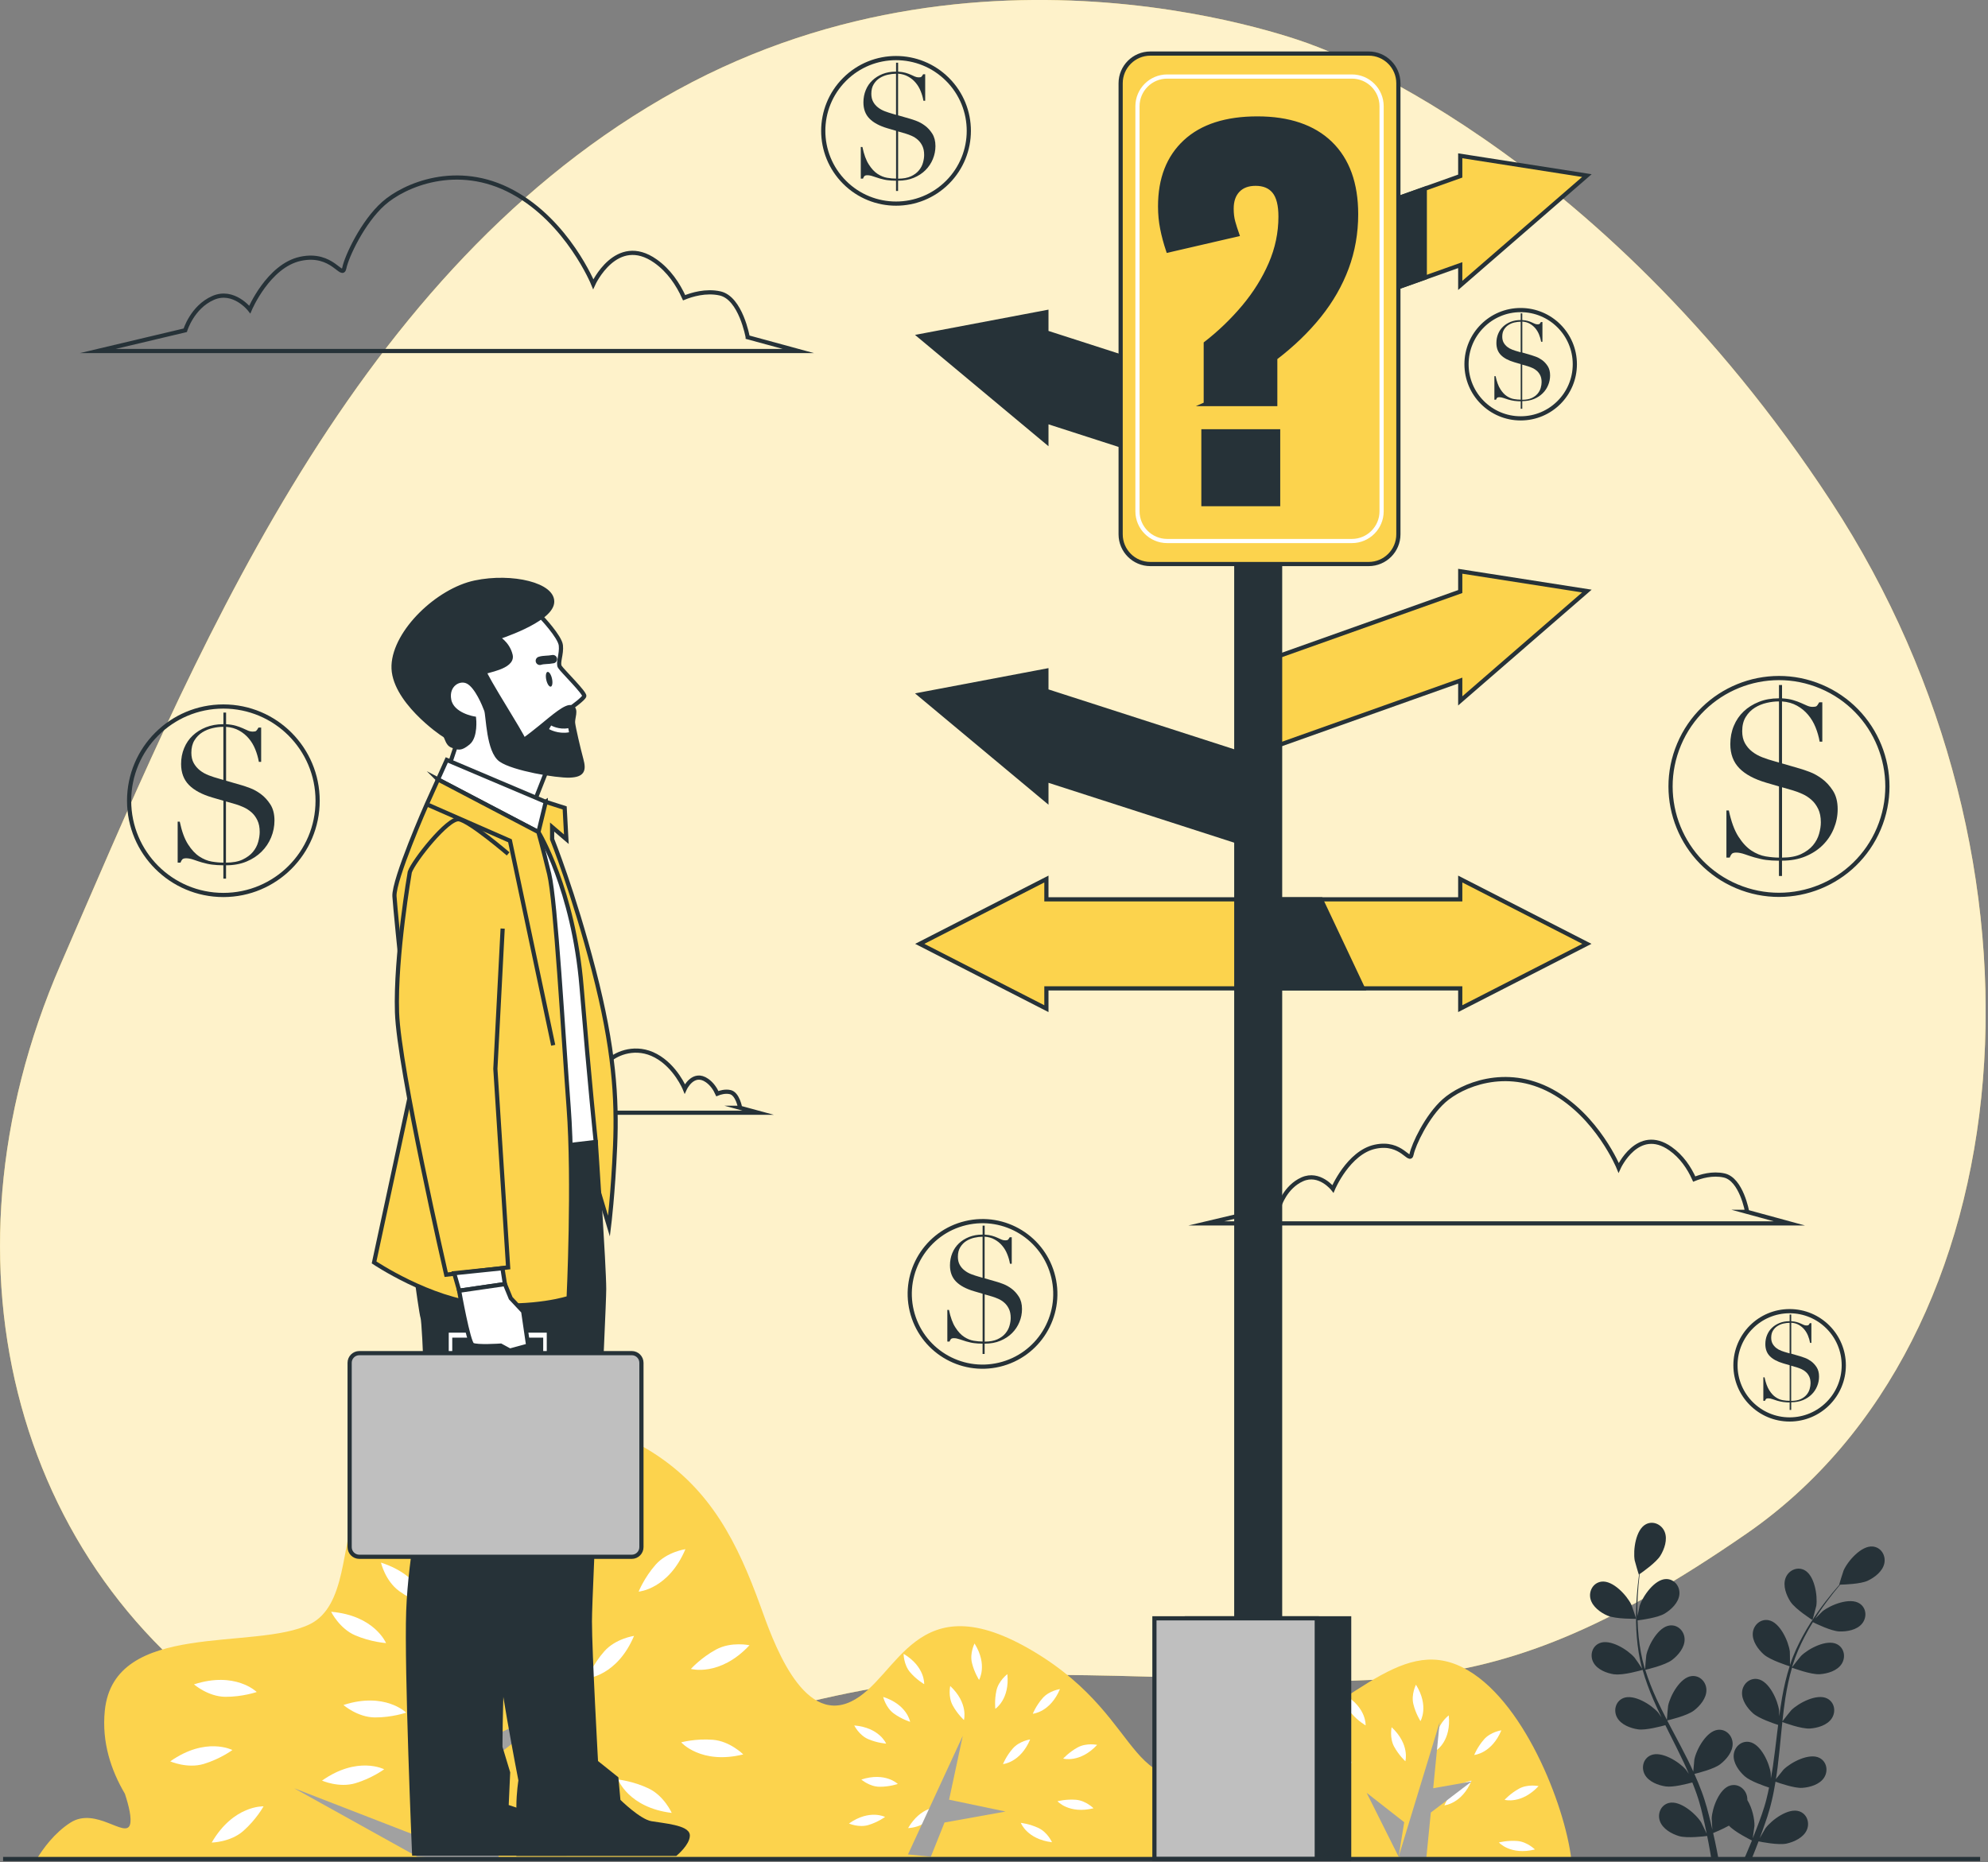 <svg width="475" height="445" viewBox="0 0 475 445" fill="none" xmlns="http://www.w3.org/2000/svg">
<rect x="0" y="0" width="475" height="445" fill="#808080" stroke="none"/>
<g clip-path="url(#clip0_417_859)">
<path d="M313.47 10.71C313.47 10.71 234.13 -20.46 158.25 23.53C82.37 67.53 45.92 158.04 14.48 230.48C-16.96 302.92 4.27 378.09 64.06 413.76C123.84 449.43 162.53 400.38 245.05 400.24C327.57 400.1 350.11 412.97 417.34 366.48C484.57 319.99 493.89 206.03 437.56 119.95C381.23 33.87 313.49 10.73 313.49 10.73L313.47 10.71Z" fill="#FCD34D"/>
<path opacity="0.7" d="M313.47 10.71C313.47 10.71 234.13 -20.46 158.25 23.53C82.37 67.53 45.92 158.04 14.48 230.48C-16.96 302.92 4.27 378.09 64.06 413.76C123.84 449.43 162.53 400.38 245.05 400.24C327.57 400.1 350.11 412.97 417.34 366.48C484.57 319.99 493.89 206.03 437.56 119.95C381.23 33.87 313.49 10.73 313.49 10.73L313.47 10.71Z" fill="white"/>
<path d="M384.09 386.101C386.07 386.961 390.91 386.861 390.92 386.861C390.97 386.861 389.88 383.691 389.79 383.501C388.73 381.281 385.37 377.611 382.63 377.981C380.66 378.251 379.57 380.221 380.01 382.071C380.46 383.961 382.41 385.371 384.09 386.111V386.101Z" fill="#263238"/>
<path d="M385.76 400.12C387.81 400.42 392.13 399.17 392.48 399.06C393.16 401.48 394.06 403.91 395.1 406.31C395.69 407.69 396.34 409.05 397 410.42C396.61 409.84 396.25 409.33 396.19 409.26C394.58 407.4 390.37 404.75 387.83 405.82C386 406.6 385.46 408.79 386.38 410.46C387.32 412.17 389.56 413.01 391.38 413.28C393.23 413.55 396.93 412.55 397.91 412.28C398.17 412.8 398.42 413.32 398.68 413.84C399.93 416.33 401.19 418.81 402.35 421.28C402.76 422.15 403.13 423.02 403.51 423.9C403.16 423.39 402.86 422.96 402.81 422.9C401.2 421.04 396.99 418.38 394.45 419.46C392.62 420.24 392.08 422.43 393 424.1C393.94 425.81 396.18 426.65 398 426.92C399.76 427.18 403.19 426.29 404.35 425.97C404.71 426.87 405.07 427.78 405.37 428.67C405.56 429.28 405.79 429.86 405.96 430.49C406.13 431.11 406.3 431.72 406.47 432.33C406.75 433.51 407.05 434.72 407.3 435.88C407.48 436.68 407.63 437.45 407.79 438.23C407.39 437.36 406.58 435.67 406.49 435.53C405.18 433.44 401.42 430.19 398.75 430.87C396.82 431.36 395.96 433.44 396.62 435.24C397.29 437.07 399.38 438.24 401.14 438.78C403.08 439.37 407.37 438.83 407.9 438.76C408.16 440.04 408.4 441.29 408.6 442.47C408.71 443.1 408.81 443.68 408.9 444.27H410.61C410.48 443.59 410.35 442.89 410.21 442.17C409.95 440.87 409.66 439.48 409.33 438.06C409.65 437.93 411.48 437.19 413.1 436.29C414.51 437.82 418.13 439.61 418.6 439.84C418.11 441.05 417.62 442.22 417.14 443.32C417 443.65 416.86 443.96 416.71 444.28H418.51C418.56 444.17 418.6 444.07 418.64 443.96C419.15 442.73 419.66 441.41 420.18 440.05C420.7 440.16 424.94 441.02 426.92 440.57C428.71 440.16 430.89 439.15 431.69 437.37C432.48 435.63 431.77 433.49 429.89 432.86C427.28 431.98 423.28 434.95 421.82 436.93C421.73 437.05 420.94 438.42 420.45 439.29C420.66 438.73 420.87 438.19 421.07 437.62C421.49 436.48 421.87 435.34 422.29 434.1C422.47 433.5 422.65 432.89 422.84 432.27C423.03 431.66 423.16 431 423.33 430.36C423.69 428.87 423.97 427.34 424.23 425.79C425.23 426.15 428.79 427.39 430.63 427.26C432.47 427.13 434.77 426.46 435.83 424.83C436.87 423.23 436.5 421.01 434.73 420.1C432.28 418.84 427.88 421.17 426.14 422.9C426.03 423.01 424.92 424.4 424.32 425.17C424.47 424.24 424.62 423.31 424.73 422.36C425.07 419.62 425.33 416.85 425.6 414.07C425.68 413.22 425.77 412.38 425.86 411.53C426.21 411.66 430.41 413.23 432.48 413.08C434.32 412.95 436.62 412.28 437.68 410.64C438.72 409.04 438.35 406.82 436.58 405.91C434.13 404.65 429.73 406.98 427.99 408.71C427.86 408.84 426.26 410.84 425.88 411.37C426.08 409.51 426.29 407.65 426.58 405.83C426.97 403.32 427.49 400.87 428.17 398.54C428.33 398.6 432.71 400.25 434.82 400.1C436.66 399.97 438.96 399.3 440.02 397.66C441.06 396.06 440.69 393.84 438.92 392.93C436.47 391.67 432.07 394 430.33 395.73C430.19 395.87 428.48 398.02 428.19 398.43C428.23 398.29 428.26 398.14 428.3 398.01C429.06 395.53 430.1 393.23 431.19 391.12C431.82 389.89 432.49 388.75 433.16 387.66C433.94 388.05 437.54 389.8 439.46 389.88C441.3 389.95 443.66 389.54 444.9 388.03C446.11 386.56 445.99 384.3 444.33 383.21C442.03 381.68 437.41 383.52 435.48 385.05C435.38 385.13 434.4 386.1 433.71 386.81C434.02 386.32 434.33 385.81 434.64 385.35C435.79 383.61 436.96 382.09 438 380.75C438.6 379.99 439.15 379.32 439.68 378.7C440.65 378.68 444.55 378.56 446.26 377.76C447.92 376.98 449.83 375.52 450.23 373.61C450.62 371.74 449.48 369.8 447.5 369.59C444.76 369.29 441.5 373.05 440.5 375.3C440.41 375.49 439.41 378.69 439.46 378.69C439.46 378.69 439.51 378.69 439.52 378.69C439 379.28 438.45 379.92 437.86 380.63C436.79 381.95 435.59 383.45 434.39 385.17C433.19 386.89 431.93 388.78 430.79 390.9C429.64 393.02 428.54 395.31 427.72 397.82C427.72 397.85 427.7 397.88 427.69 397.91C427.7 397.1 427.67 394.84 427.65 394.67C427.33 392.23 425.29 387.69 422.57 387.19C420.62 386.83 418.96 388.36 418.8 390.26C418.64 392.2 420.05 394.14 421.42 395.37C422.97 396.75 427.26 398.09 427.61 398.2C426.84 400.59 426.25 403.11 425.8 405.69C425.54 407.17 425.32 408.66 425.12 410.16C425.11 409.46 425.1 408.84 425.08 408.75C424.76 406.31 422.72 401.77 420 401.27C418.05 400.91 416.39 402.44 416.24 404.34C416.08 406.28 417.49 408.22 418.86 409.45C420.25 410.69 423.89 411.91 424.86 412.22C424.79 412.8 424.71 413.37 424.64 413.95C424.31 416.72 423.99 419.48 423.6 422.18C423.46 423.13 423.29 424.06 423.12 425C423.12 424.38 423.1 423.86 423.09 423.78C422.77 421.34 420.73 416.8 418.01 416.3C416.05 415.94 414.4 417.47 414.24 419.37C414.08 421.31 415.49 423.25 416.86 424.48C418.19 425.67 421.54 426.82 422.69 427.19C422.49 428.14 422.29 429.09 422.05 430.01C421.87 430.63 421.75 431.24 421.53 431.85C421.33 432.46 421.14 433.07 420.94 433.66C420.53 434.8 420.1 435.98 419.67 437.08C419.38 437.85 419.08 438.57 418.79 439.31C418.94 438.36 419.19 436.51 419.2 436.35C419.24 434.71 418.66 432.05 417.5 430.18C417.5 429.94 417.5 429.7 417.45 429.46C417.15 427.58 415.38 426.18 413.46 426.69C410.79 427.4 409.1 432.08 408.98 434.54C408.98 434.69 409.07 436.27 409.14 437.27C409.01 436.69 408.88 436.13 408.74 435.53C408.46 434.35 408.15 433.18 407.81 431.92C407.63 431.32 407.44 430.71 407.26 430.1C407.09 429.49 406.83 428.86 406.62 428.24C406.09 426.8 405.49 425.36 404.85 423.93C405.88 423.68 409.53 422.75 411 421.63C412.46 420.51 414.01 418.68 413.99 416.73C413.98 414.82 412.44 413.17 410.46 413.39C407.72 413.69 405.34 418.06 404.84 420.47C404.81 420.62 404.65 422.39 404.58 423.37C404.19 422.51 403.8 421.65 403.38 420.8C402.15 418.33 400.84 415.87 399.53 413.41C399.13 412.66 398.74 411.9 398.35 411.15C398.72 411.07 403.08 410.05 404.73 408.79C406.19 407.67 407.74 405.84 407.72 403.89C407.71 401.98 406.17 400.33 404.19 400.55C401.45 400.85 399.07 405.22 398.57 407.63C398.53 407.81 398.3 410.36 398.28 411.01C397.42 409.35 396.57 407.68 395.8 406.01C394.74 403.7 393.83 401.37 393.11 399.06C393.28 399.02 397.84 397.98 399.52 396.69C400.98 395.57 402.53 393.74 402.51 391.79C402.5 389.88 400.96 388.23 398.98 388.45C396.24 388.75 393.86 393.12 393.36 395.53C393.32 395.72 393.07 398.46 393.07 398.96C393.03 398.82 392.97 398.68 392.93 398.55C392.2 396.06 391.79 393.57 391.53 391.21C391.38 389.84 391.31 388.52 391.27 387.24C392.14 387.13 396.11 386.61 397.75 385.61C399.32 384.66 401.06 383.01 401.26 381.07C401.46 379.17 400.11 377.36 398.12 377.36C395.36 377.36 392.52 381.44 391.76 383.78C391.72 383.91 391.44 385.25 391.25 386.23C391.25 385.65 391.22 385.05 391.22 384.5C391.22 382.41 391.36 380.5 391.49 378.81C391.57 377.85 391.67 376.98 391.76 376.17C392.56 375.62 395.75 373.37 396.73 371.76C397.69 370.19 398.47 367.92 397.76 366.11C397.06 364.34 395.03 363.35 393.27 364.26C390.82 365.53 390.17 370.46 390.58 372.89C390.62 373.1 391.54 376.32 391.58 376.29C391.58 376.29 391.62 376.26 391.63 376.26C391.52 377.04 391.42 377.87 391.32 378.79C391.15 380.48 390.98 382.39 390.93 384.49C390.88 386.58 390.88 388.86 391.09 391.25C391.3 393.65 391.65 396.17 392.34 398.71C392.34 398.74 392.36 398.77 392.37 398.8C391.94 398.12 390.66 396.25 390.54 396.12C388.93 394.26 384.72 391.6 382.18 392.68C380.35 393.46 379.81 395.65 380.73 397.32C381.67 399.03 383.91 399.87 385.73 400.14L385.76 400.12Z" fill="#263238"/>
<path d="M433.07 387.16C433.07 387.16 433.95 383.94 433.98 383.73C434.32 381.29 433.54 376.38 431.06 375.18C429.27 374.32 427.27 375.36 426.62 377.15C425.95 378.98 426.8 381.22 427.8 382.77C428.97 384.58 433.07 387.16 433.08 387.17L433.07 387.16Z" fill="#263238"/>
<path d="M375.43 444.271C373.89 431.321 363.86 405.671 349.45 398.471C334.18 390.841 322.73 408.281 295.47 420.821C268.21 433.361 275.3 411.551 246.95 394.651C218.6 377.751 214.78 401.191 203.33 406.641C191.49 412.281 184.5 391.551 181.71 383.861C176.25 368.821 169.9 355.921 155.76 347.001C133.92 333.211 96.58 334.301 85.04 361.011C81.57 369.031 82.82 383.761 74.11 388.111C61.02 394.651 27.22 387.021 25.04 408.831C24.28 416.381 26.55 423.101 29.84 428.671C30.79 431.561 31.53 434.611 31.04 436.101C29.95 439.371 22.86 431.741 16.86 435.551C12.97 438.031 10.23 441.871 8.78 444.271H375.42H375.43Z" fill="#FCD34D"/>
<path d="M118.62 368.932C118.62 368.932 117.68 373.292 119.64 376.912C121.6 380.532 124.27 382.932 124.27 382.932C124.27 382.932 126.21 376.052 118.62 368.932Z" fill="white"/>
<path d="M82.06 407.461C82.06 407.461 85.42 410.391 89.54 410.431C93.65 410.461 97.05 409.281 97.05 409.281C97.05 409.281 91.96 404.251 82.06 407.461Z" fill="white"/>
<path d="M46.35 402.532C46.35 402.532 49.71 405.462 53.83 405.502C57.94 405.532 61.34 404.352 61.34 404.352C61.34 404.352 56.25 399.322 46.35 402.532Z" fill="white"/>
<path d="M76.94 425.532C76.94 425.532 81.02 427.332 84.96 426.142C88.9 424.952 91.79 422.822 91.79 422.822C91.79 422.822 85.44 419.532 76.94 425.532Z" fill="white"/>
<path d="M40.68 420.93C40.68 420.93 44.76 422.73 48.7 421.54C52.64 420.35 55.53 418.22 55.53 418.22C55.53 418.22 49.18 414.93 40.68 420.93Z" fill="white"/>
<path d="M101.31 427.412C101.31 427.412 105.77 427.352 108.86 424.632C111.95 421.912 113.69 418.762 113.69 418.762C113.69 418.762 106.55 418.412 101.31 427.402V427.412Z" fill="white"/>
<path d="M50.59 440.332C50.59 440.332 55.05 440.272 58.14 437.552C61.23 434.832 62.97 431.682 62.97 431.682C62.97 431.682 55.83 431.332 50.59 440.322V440.332Z" fill="white"/>
<path d="M91.03 373.442C91.03 373.442 92.04 377.792 95.36 380.222C98.68 382.652 102.12 383.682 102.12 383.682C102.12 383.682 100.94 376.632 91.03 373.432V373.442Z" fill="white"/>
<path d="M163.77 370.221C163.77 370.221 159.35 370.851 156.64 373.941C153.92 377.031 152.59 380.371 152.59 380.371C152.59 380.371 159.72 379.811 163.77 370.221Z" fill="white"/>
<path d="M179.08 393.18C179.08 393.18 174.72 392.24 171.1 394.2C167.48 396.16 165.08 398.84 165.08 398.84C165.08 398.84 171.97 400.78 179.08 393.18Z" fill="white"/>
<path d="M177.58 419.261C177.58 419.261 174.43 416.101 170.33 415.771C166.23 415.441 162.76 416.381 162.76 416.381C162.76 416.381 167.48 421.761 177.58 419.271V419.261Z" fill="white"/>
<path d="M160.5 433.251C160.5 433.251 158.69 429.171 154.97 427.401C151.25 425.631 147.68 425.271 147.68 425.271C147.68 425.271 150.17 431.981 160.5 433.251Z" fill="white"/>
<path d="M151.5 390.942C151.5 390.942 147.08 391.572 144.37 394.652C141.65 397.742 140.32 401.082 140.32 401.082C140.32 401.082 147.45 400.522 151.5 390.932V390.942Z" fill="white"/>
<path d="M79.12 385.182C79.12 385.182 81.09 389.192 84.87 390.812C88.65 392.432 92.24 392.662 92.24 392.662C92.24 392.662 89.49 386.052 79.12 385.182Z" fill="white"/>
<path d="M142.12 364.08C142.12 364.08 138.54 366.75 137.64 370.76C136.74 374.77 137.17 378.34 137.17 378.34C137.17 378.34 143.16 374.43 142.12 364.07V364.08Z" fill="white"/>
<path d="M128.63 351.451C128.63 351.451 126.6 355.421 127.56 359.421C128.52 363.421 130.49 366.431 130.49 366.431C130.49 366.431 134.14 360.281 128.63 351.451Z" fill="white"/>
<path d="M99.43 355.701C99.43 355.701 99.43 360.161 102.11 363.291C104.79 366.411 107.91 368.201 107.91 368.201C107.91 368.201 108.36 361.061 99.43 355.711V355.701Z" fill="white"/>
<path d="M227.04 402.92C227.04 402.92 226.49 405.45 227.63 407.55C228.77 409.65 230.32 411.05 230.32 411.05C230.32 411.05 231.45 407.05 227.04 402.92Z" fill="white"/>
<path d="M205.81 425.28C205.81 425.28 207.76 426.98 210.15 427C212.54 427.02 214.51 426.33 214.51 426.33C214.51 426.33 211.56 423.41 205.81 425.27V425.28Z" fill="white"/>
<path d="M202.84 435.781C202.84 435.781 205.21 436.831 207.5 436.141C209.79 435.451 211.47 434.211 211.47 434.211C211.47 434.211 207.78 432.301 202.85 435.781H202.84Z" fill="white"/>
<path d="M216.99 436.871C216.99 436.871 219.58 436.841 221.37 435.261C223.16 433.681 224.17 431.851 224.17 431.851C224.17 431.851 220.02 431.651 216.98 436.871H216.99Z" fill="white"/>
<path d="M211.02 405.529C211.02 405.529 211.61 408.049 213.53 409.469C215.46 410.879 217.46 411.479 217.46 411.479C217.46 411.479 216.77 407.379 211.02 405.529Z" fill="white"/>
<path d="M253.26 403.66C253.26 403.66 250.69 404.02 249.12 405.82C247.54 407.61 246.77 409.55 246.77 409.55C246.77 409.55 250.91 409.23 253.26 403.66Z" fill="white"/>
<path d="M262.15 416.99C262.15 416.99 259.62 416.45 257.52 417.58C255.42 418.72 254.03 420.27 254.03 420.27C254.03 420.27 258.03 421.4 262.16 416.98L262.15 416.99Z" fill="white"/>
<path d="M261.28 432.139C261.28 432.139 259.45 430.299 257.07 430.109C254.69 429.919 252.67 430.459 252.67 430.459C252.67 430.459 255.41 433.579 261.28 432.139Z" fill="white"/>
<path d="M251.36 440.259C251.36 440.259 250.31 437.889 248.15 436.869C245.99 435.839 243.91 435.629 243.91 435.629C243.91 435.629 245.36 439.519 251.35 440.259H251.36Z" fill="white"/>
<path d="M246.14 415.689C246.14 415.689 243.57 416.049 242 417.849C240.42 419.639 239.65 421.579 239.65 421.579C239.65 421.579 243.79 421.259 246.14 415.689Z" fill="white"/>
<path d="M204.11 412.35C204.11 412.35 205.25 414.68 207.45 415.62C209.65 416.56 211.73 416.69 211.73 416.69C211.73 416.69 210.14 412.85 204.11 412.35Z" fill="white"/>
<path d="M240.69 400.09C240.69 400.09 238.61 401.64 238.09 403.97C237.57 406.3 237.82 408.37 237.82 408.37C237.82 408.37 241.3 406.1 240.69 400.09Z" fill="white"/>
<path d="M232.85 392.76C232.85 392.76 231.67 395.07 232.23 397.39C232.79 399.71 233.93 401.46 233.93 401.46C233.93 401.46 236.05 397.89 232.85 392.76Z" fill="white"/>
<path d="M215.9 395.23C215.9 395.23 215.9 397.82 217.45 399.63C219 401.44 220.82 402.48 220.82 402.48C220.82 402.48 221.08 398.33 215.9 395.23Z" fill="white"/>
<path d="M332.51 412.771C332.51 412.771 331.96 415.301 333.1 417.401C334.24 419.501 335.79 420.901 335.79 420.901C335.79 420.901 336.92 416.901 332.51 412.771Z" fill="white"/>
<path d="M311.28 435.132C311.28 435.132 313.23 436.832 315.62 436.852C318.01 436.872 319.98 436.182 319.98 436.182C319.98 436.182 317.03 433.262 311.28 435.122V435.132Z" fill="white"/>
<path d="M316.49 415.381C316.49 415.381 317.08 417.901 319 419.321C320.93 420.731 322.93 421.331 322.93 421.331C322.93 421.331 322.24 417.231 316.49 415.381Z" fill="white"/>
<path d="M358.73 413.512C358.73 413.512 356.16 413.872 354.59 415.672C353.01 417.462 352.24 419.402 352.24 419.402C352.24 419.402 356.38 419.082 358.73 413.512Z" fill="white"/>
<path d="M367.62 426.842C367.62 426.842 365.09 426.302 362.99 427.432C360.89 428.572 359.5 430.122 359.5 430.122C359.5 430.122 363.5 431.252 367.63 426.832L367.62 426.842Z" fill="white"/>
<path d="M366.75 441.99C366.75 441.99 364.92 440.15 362.54 439.96C360.16 439.77 358.14 440.31 358.14 440.31C358.14 440.31 360.88 443.43 366.75 441.99Z" fill="white"/>
<path d="M351.61 425.541C351.61 425.541 349.04 425.901 347.47 427.701C345.89 429.491 345.12 431.431 345.12 431.431C345.12 431.431 349.26 431.111 351.61 425.541Z" fill="white"/>
<path d="M309.58 422.201C309.58 422.201 310.72 424.531 312.92 425.471C315.11 426.411 317.2 426.541 317.2 426.541C317.2 426.541 315.61 422.701 309.58 422.201Z" fill="white"/>
<path d="M346.16 409.941C346.16 409.941 344.08 411.491 343.56 413.821C343.04 416.151 343.29 418.221 343.29 418.221C343.29 418.221 346.77 415.951 346.16 409.941Z" fill="white"/>
<path d="M338.32 402.611C338.32 402.611 337.14 404.921 337.7 407.241C338.26 409.561 339.4 411.311 339.4 411.311C339.4 411.311 341.52 407.741 338.32 402.611Z" fill="white"/>
<path d="M321.37 405.082C321.37 405.082 321.37 407.672 322.92 409.482C324.47 411.292 326.29 412.332 326.29 412.332C326.29 412.332 326.55 408.182 321.37 405.082Z" fill="white"/>
<path d="M109.54 444.271H119.25L115 422.461L135.17 406.641L112.27 417.551L105.73 386.471L111.18 443.171L97 437.721L70.29 427.361L99.73 443.721L109.54 444.271Z" fill="#A1A1A1"/>
<path d="M230.04 414.82L216.95 443.17L222.41 443.72L225.68 435.54L240.26 432.92L226.77 430.09L230.04 414.82Z" fill="#A1A1A1"/>
<path d="M326.54 428.451L334.18 443.721L335.51 435.471L326.54 428.451Z" fill="#A1A1A1"/>
<path d="M340.77 444.271L341.87 433.161L351.62 425.731L342.44 427.351L343.99 411.551L334.18 443.721L337.45 444.271H340.77Z" fill="#A1A1A1"/>
<path d="M178.65 80.58C178.65 80.58 177 71.22 172.04 70.12C168.65 69.37 165.26 70.42 163.46 71.15C161.99 67.89 159.82 64.66 156.62 62.4C147.26 55.79 141.75 67.91 141.75 67.91C141.75 67.91 135.69 53.04 122.47 45.88C109.25 38.72 96.58 44.23 91.63 48.63C86.67 53.04 82.82 61.3 82.27 64.05C81.72 66.8 79.52 60.19 71.8 61.85C64.09 63.5 59.68 73.97 59.68 73.97C59.68 73.97 55.82 69.01 50.87 71.22C45.91 73.42 44.26 78.93 44.26 78.93L23.33 83.89H190.77L178.65 80.59V80.58Z" stroke="#263238" stroke-miterlimit="10"/>
<path d="M417.45 289.61C417.45 289.61 416.08 281.82 411.95 280.91C409.13 280.28 406.31 281.16 404.81 281.77C403.59 279.05 401.78 276.37 399.12 274.5C391.33 269 386.75 279.08 386.75 279.08C386.75 279.08 381.71 266.71 370.72 260.75C359.72 254.79 349.19 259.38 345.06 263.04C340.93 266.7 337.73 273.58 337.27 275.87C336.81 278.16 334.98 272.66 328.57 274.04C322.16 275.41 318.49 284.12 318.49 284.12C318.49 284.12 315.28 280 311.16 281.83C307.04 283.66 305.66 288.24 305.66 288.24L288.25 292.36H427.52L417.44 289.61H417.45Z" stroke="#263238" stroke-miterlimit="10"/>
<path d="M176.84 264.741C176.84 264.741 176.25 261.391 174.47 260.991C173.26 260.721 172.04 261.101 171.4 261.361C170.87 260.191 170.1 259.041 168.95 258.231C165.6 255.861 163.62 260.201 163.62 260.201C163.62 260.201 161.45 254.871 156.71 252.311C151.97 249.741 147.44 251.721 145.66 253.301C143.88 254.881 142.5 257.841 142.31 258.821C142.11 259.811 141.32 257.441 138.56 258.031C135.8 258.621 134.22 262.371 134.22 262.371C134.22 262.371 132.84 260.591 131.06 261.381C129.28 262.171 128.69 264.141 128.69 264.141L121.19 265.921H181.17L176.83 264.741H176.84Z" stroke="#263238" stroke-miterlimit="10"/>
<path d="M425.06 205.689C424.43 205.689 423.87 205.669 423.38 205.639C422.89 205.599 422.43 205.559 421.99 205.509C421.55 205.459 421.11 205.379 420.66 205.269C420.21 205.169 419.72 205.039 419.19 204.899C418.49 204.689 417.74 204.449 416.94 204.169C416.14 203.889 415.44 203.749 414.85 203.749C414.33 203.749 413.97 203.849 413.78 204.059C413.59 204.269 413.42 204.569 413.28 204.949H412.5V193.689H413.08C413.64 196.339 414.4 198.419 415.36 199.919C416.32 201.419 417.36 202.539 418.47 203.269C419.59 203.999 420.72 204.469 421.87 204.659C423.02 204.849 424.09 204.949 425.06 204.949V187.939L422.02 187.049C419.16 186.209 417.01 185.059 415.58 183.589C414.15 182.119 413.43 180.209 413.43 177.829C413.43 176.259 413.71 174.799 414.27 173.459C414.83 172.119 415.61 170.969 416.63 170.009C417.64 169.049 418.86 168.289 420.27 167.729C421.68 167.169 423.23 166.889 424.9 166.889H425.06V163.699H425.79V166.889C426.84 166.959 427.72 167.099 428.43 167.309C429.14 167.519 429.77 167.749 430.31 167.989C430.85 168.229 431.34 168.449 431.78 168.639C432.22 168.829 432.66 168.929 433.11 168.929C433.56 168.929 433.87 168.869 434.03 168.749C434.19 168.629 434.4 168.319 434.68 167.829H435.41V177.249H434.78C434.57 176.059 434.24 174.909 433.79 173.799C433.34 172.679 432.74 171.689 432.01 170.819C431.28 169.949 430.4 169.219 429.37 168.649C428.34 168.069 427.15 167.729 425.78 167.629V182.439L430.12 183.699C430.61 183.839 431.35 184.089 432.35 184.459C433.34 184.829 434.34 185.379 435.33 186.109C436.32 186.839 437.2 187.789 437.95 188.959C438.7 190.129 439.08 191.599 439.08 193.379C439.08 194.989 438.77 196.529 438.16 198.009C437.55 199.489 436.68 200.799 435.54 201.939C434.41 203.069 433.02 203.979 431.38 204.659C429.74 205.339 427.87 205.679 425.78 205.679V209.339H425.05V205.679L425.06 205.689ZM425.06 167.629H424.9C424.06 167.629 423.14 167.739 422.13 167.969C421.12 168.199 420.17 168.579 419.3 169.119C418.43 169.659 417.7 170.389 417.13 171.319C416.55 172.239 416.27 173.389 416.27 174.749C416.27 175.869 416.49 176.819 416.92 177.599C417.36 178.389 417.93 179.059 418.65 179.619C419.36 180.179 420.18 180.629 421.08 180.979C421.99 181.329 422.89 181.629 423.8 181.869L425.06 182.239V167.629ZM425.79 204.949C427.64 204.949 429.16 204.669 430.34 204.109C431.53 203.549 432.47 202.849 433.17 202.019C433.87 201.179 434.36 200.269 434.64 199.269C434.92 198.279 435.06 197.359 435.06 196.519C435.06 195.259 434.85 194.199 434.43 193.329C434.01 192.459 433.48 191.729 432.83 191.159C432.18 190.579 431.48 190.119 430.71 189.769C429.94 189.419 429.21 189.139 428.51 188.929L425.79 188.139V204.939V204.949Z" fill="#263238"/>
<path d="M448.92 198.014C454.481 184.835 448.306 169.643 435.127 164.082C421.949 158.52 406.757 164.695 401.195 177.874C395.634 191.053 401.809 206.245 414.987 211.806C428.166 217.368 443.358 211.193 448.92 198.014Z" stroke="#263238" stroke-miterlimit="10"/>
<path d="M214.1 43.188C213.68 43.188 213.3 43.178 212.98 43.148C212.65 43.129 212.34 43.099 212.05 43.059C211.76 43.029 211.46 42.968 211.15 42.898C210.85 42.828 210.52 42.748 210.17 42.648C209.7 42.508 209.2 42.349 208.66 42.158C208.12 41.968 207.65 41.879 207.25 41.879C206.9 41.879 206.66 41.949 206.53 42.089C206.4 42.228 206.29 42.428 206.2 42.688H205.67V35.129H206.06C206.43 36.908 206.94 38.309 207.59 39.309C208.23 40.319 208.93 41.069 209.68 41.559C210.43 42.048 211.19 42.358 211.96 42.489C212.73 42.618 213.45 42.678 214.1 42.678V31.259L212.06 30.659C210.14 30.099 208.7 29.319 207.74 28.338C206.78 27.358 206.3 26.069 206.3 24.468C206.3 23.419 206.49 22.439 206.86 21.529C207.23 20.628 207.76 19.849 208.44 19.209C209.12 18.569 209.93 18.058 210.88 17.678C211.83 17.308 212.87 17.119 213.99 17.119H214.1V14.979H214.59V17.119C215.29 17.169 215.88 17.259 216.36 17.398C216.84 17.538 217.26 17.689 217.63 17.858C217.99 18.018 218.32 18.169 218.61 18.299C218.9 18.428 219.2 18.488 219.51 18.488C219.82 18.488 220.02 18.448 220.13 18.369C220.24 18.288 220.38 18.078 220.57 17.748H221.06V24.078H220.64C220.5 23.279 220.28 22.509 219.97 21.759C219.67 21.009 219.27 20.338 218.77 19.759C218.28 19.169 217.69 18.689 216.99 18.299C216.3 17.909 215.5 17.678 214.58 17.608V27.558L217.5 28.398C217.83 28.488 218.33 28.659 218.99 28.909C219.66 29.159 220.33 29.529 220.99 30.018C221.66 30.509 222.24 31.148 222.75 31.939C223.25 32.728 223.51 33.718 223.51 34.908C223.51 35.989 223.3 37.019 222.89 38.019C222.48 39.019 221.89 39.898 221.13 40.658C220.37 41.419 219.44 42.029 218.34 42.489C217.24 42.949 215.99 43.178 214.58 43.178V45.639H214.09V43.178L214.1 43.188ZM214.1 17.628H213.99C213.43 17.628 212.81 17.709 212.13 17.858C211.45 18.009 210.82 18.268 210.23 18.628C209.64 18.988 209.16 19.488 208.77 20.108C208.38 20.729 208.19 21.498 208.19 22.409C208.19 23.159 208.34 23.799 208.63 24.328C208.92 24.858 209.31 25.308 209.79 25.678C210.27 26.058 210.81 26.358 211.42 26.588C212.03 26.819 212.64 27.018 213.25 27.189L214.09 27.439V17.628H214.1ZM214.59 42.699C215.83 42.699 216.85 42.508 217.65 42.139C218.45 41.769 219.08 41.298 219.55 40.728C220.02 40.169 220.35 39.548 220.53 38.879C220.72 38.209 220.81 37.599 220.81 37.029C220.81 36.188 220.67 35.468 220.39 34.889C220.11 34.298 219.75 33.819 219.32 33.428C218.89 33.038 218.41 32.728 217.9 32.498C217.38 32.269 216.89 32.078 216.42 31.939L214.59 31.409V42.688V42.699Z" fill="#263238"/>
<path d="M226.389 43.566C233.181 36.775 233.181 25.764 226.389 18.973C219.598 12.182 208.587 12.182 201.796 18.973C195.005 25.764 195.005 36.775 201.796 43.566C208.587 50.357 219.598 50.357 226.389 43.566Z" stroke="#263238" stroke-miterlimit="10"/>
<path d="M234.78 321.108C234.36 321.108 233.98 321.098 233.66 321.068C233.33 321.048 233.02 321.018 232.73 320.978C232.44 320.948 232.14 320.888 231.83 320.818C231.53 320.748 231.2 320.668 230.85 320.568C230.38 320.428 229.88 320.268 229.34 320.078C228.8 319.888 228.33 319.798 227.93 319.798C227.58 319.798 227.34 319.868 227.21 320.008C227.08 320.148 226.97 320.348 226.88 320.608H226.35V313.048H226.74C227.11 314.828 227.62 316.228 228.27 317.228C228.91 318.238 229.61 318.988 230.36 319.478C231.11 319.968 231.87 320.278 232.64 320.408C233.41 320.538 234.13 320.598 234.78 320.598V309.178L232.74 308.578C230.82 308.018 229.38 307.238 228.42 306.258C227.46 305.278 226.98 303.988 226.98 302.388C226.98 301.338 227.17 300.358 227.54 299.458C227.91 298.558 228.44 297.778 229.12 297.138C229.8 296.498 230.61 295.988 231.56 295.608C232.51 295.238 233.55 295.048 234.67 295.048H234.78V292.908H235.27V295.048C235.97 295.098 236.56 295.188 237.04 295.328C237.52 295.468 237.94 295.618 238.31 295.788C238.67 295.948 239 296.098 239.29 296.228C239.58 296.358 239.88 296.418 240.19 296.418C240.5 296.418 240.7 296.378 240.81 296.298C240.92 296.218 241.06 296.008 241.25 295.678H241.74V302.008H241.32C241.18 301.208 240.96 300.438 240.65 299.688C240.35 298.938 239.95 298.268 239.45 297.688C238.96 297.098 238.37 296.618 237.67 296.228C236.98 295.838 236.18 295.608 235.26 295.538V305.488L238.18 306.328C238.51 306.418 239.01 306.588 239.67 306.838C240.34 307.088 241.01 307.458 241.67 307.948C242.34 308.438 242.92 309.078 243.43 309.868C243.93 310.658 244.19 311.638 244.19 312.838C244.19 313.918 243.98 314.958 243.57 315.948C243.16 316.948 242.57 317.828 241.81 318.588C241.05 319.348 240.12 319.958 239.02 320.418C237.92 320.878 236.67 321.108 235.26 321.108V323.568H234.77V321.108H234.78ZM234.78 295.558H234.67C234.11 295.558 233.49 295.638 232.81 295.788C232.13 295.938 231.5 296.198 230.91 296.558C230.32 296.918 229.84 297.418 229.45 298.038C229.06 298.658 228.87 299.428 228.87 300.338C228.87 301.088 229.02 301.728 229.31 302.258C229.6 302.788 229.99 303.238 230.47 303.608C230.95 303.988 231.49 304.288 232.1 304.518C232.71 304.748 233.32 304.948 233.93 305.118L234.77 305.368V295.558H234.78ZM235.27 320.618C236.51 320.618 237.53 320.428 238.33 320.058C239.13 319.688 239.76 319.218 240.23 318.648C240.7 318.088 241.03 317.468 241.21 316.798C241.4 316.128 241.49 315.518 241.49 314.948C241.49 314.108 241.35 313.388 241.07 312.808C240.79 312.218 240.43 311.738 240 311.348C239.57 310.958 239.09 310.648 238.58 310.418C238.06 310.188 237.57 309.998 237.1 309.858L235.27 309.328V320.608V320.618Z" fill="#263238"/>
<path d="M238.783 326.134C248.126 323.912 253.899 314.535 251.677 305.192C249.454 295.848 240.078 290.076 230.735 292.298C221.391 294.521 215.618 303.897 217.841 313.24C220.063 322.584 229.439 328.357 238.783 326.134Z" stroke="#263238" stroke-miterlimit="10"/>
<path d="M53.37 206.789C52.82 206.789 52.34 206.769 51.91 206.739C51.48 206.709 51.08 206.669 50.7 206.629C50.32 206.579 49.93 206.519 49.54 206.429C49.15 206.339 48.72 206.229 48.27 206.109C47.66 205.929 47.01 205.719 46.31 205.469C45.61 205.229 45.01 205.109 44.49 205.109C44.04 205.109 43.72 205.199 43.56 205.379C43.39 205.559 43.25 205.819 43.13 206.149H42.45V196.359H42.95C43.43 198.669 44.09 200.469 44.93 201.779C45.76 203.079 46.67 204.059 47.64 204.689C48.61 205.329 49.6 205.729 50.6 205.899C51.6 206.069 52.53 206.149 53.38 206.149V191.359L50.74 190.589C48.25 189.859 46.39 188.859 45.14 187.589C43.9 186.319 43.27 184.649 43.27 182.579C43.27 181.209 43.51 179.949 44 178.779C44.48 177.609 45.17 176.609 46.05 175.779C46.93 174.949 47.98 174.289 49.21 173.799C50.44 173.319 51.78 173.069 53.24 173.069H53.38V170.289H54.02V173.069C54.93 173.129 55.7 173.249 56.32 173.429C56.94 173.609 57.49 173.809 57.96 174.019C58.43 174.229 58.85 174.419 59.23 174.589C59.61 174.759 60 174.839 60.39 174.839C60.78 174.839 61.05 174.789 61.19 174.679C61.33 174.569 61.52 174.309 61.76 173.879H62.4V182.069H61.85C61.67 181.039 61.38 180.039 60.99 179.069C60.6 178.099 60.08 177.229 59.44 176.479C58.8 175.719 58.04 175.089 57.14 174.589C56.25 174.089 55.21 173.789 54.02 173.699V186.579L57.8 187.669C58.22 187.789 58.87 188.009 59.73 188.329C60.59 188.649 61.46 189.129 62.32 189.759C63.18 190.399 63.94 191.219 64.6 192.239C65.25 193.259 65.58 194.539 65.58 196.089C65.58 197.489 65.31 198.829 64.78 200.119C64.25 201.409 63.49 202.549 62.5 203.529C61.51 204.519 60.31 205.309 58.88 205.899C57.45 206.489 55.83 206.789 54.01 206.789V209.979H53.37V206.789ZM53.37 173.699H53.23C52.5 173.699 51.7 173.799 50.82 173.999C49.94 174.199 49.12 174.529 48.36 174.999C47.6 175.469 46.97 176.109 46.47 176.909C45.97 177.709 45.72 178.709 45.72 179.889C45.72 180.859 45.91 181.689 46.29 182.369C46.67 183.049 47.17 183.639 47.79 184.119C48.41 184.609 49.12 184.999 49.91 185.299C50.7 185.599 51.49 185.859 52.28 186.069L53.37 186.389V173.689V173.699ZM54 206.149C55.61 206.149 56.93 205.909 57.96 205.419C58.99 204.929 59.81 204.329 60.42 203.599C61.03 202.869 61.45 202.079 61.69 201.209C61.93 200.349 62.05 199.549 62.05 198.819C62.05 197.729 61.87 196.799 61.5 196.039C61.14 195.279 60.67 194.649 60.11 194.149C59.55 193.649 58.93 193.249 58.27 192.939C57.6 192.639 56.97 192.389 56.36 192.209L53.99 191.529V206.139L54 206.149Z" fill="#263238"/>
<path d="M53.37 213.88C65.808 213.88 75.89 203.797 75.89 191.36C75.89 178.922 65.808 168.84 53.37 168.84C40.933 168.84 30.85 178.922 30.85 191.36C30.85 203.797 40.933 213.88 53.37 213.88Z" stroke="#263238" stroke-miterlimit="10"/>
<path d="M363.34 95.899C363.03 95.899 362.75 95.899 362.5 95.869C362.26 95.849 362.02 95.829 361.81 95.799C361.59 95.769 361.37 95.729 361.14 95.679C360.91 95.629 360.67 95.569 360.41 95.499C360.06 95.399 359.69 95.269 359.29 95.129C358.89 94.989 358.54 94.919 358.24 94.919C357.98 94.919 357.8 94.969 357.7 95.079C357.6 95.179 357.52 95.329 357.45 95.519H357.06V89.899H357.35C357.63 91.229 358.01 92.259 358.49 93.009C358.97 93.759 359.49 94.319 360.05 94.679C360.61 95.039 361.17 95.279 361.75 95.369C362.33 95.469 362.86 95.509 363.35 95.509V87.009L361.83 86.569C360.4 86.149 359.33 85.579 358.61 84.839C357.89 84.109 357.54 83.149 357.54 81.959C357.54 81.179 357.68 80.449 357.96 79.779C358.24 79.109 358.63 78.529 359.14 78.049C359.65 77.569 360.25 77.189 360.96 76.909C361.67 76.629 362.44 76.489 363.27 76.489H363.35V74.889H363.72V76.489C364.24 76.529 364.68 76.589 365.04 76.699C365.4 76.799 365.71 76.919 365.98 77.039C366.25 77.159 366.49 77.269 366.71 77.369C366.93 77.469 367.15 77.509 367.38 77.509C367.61 77.509 367.76 77.479 367.84 77.419C367.92 77.359 368.03 77.209 368.17 76.959H368.54V81.669H368.23C368.13 81.079 367.96 80.499 367.73 79.939C367.5 79.379 367.21 78.889 366.84 78.449C366.47 78.009 366.03 77.649 365.52 77.359C365.01 77.069 364.41 76.899 363.73 76.849V84.249L365.9 84.879C366.14 84.949 366.51 85.079 367.01 85.259C367.51 85.439 368 85.719 368.5 86.079C369 86.449 369.43 86.919 369.81 87.509C370.18 88.089 370.37 88.829 370.37 89.719C370.37 90.519 370.22 91.289 369.91 92.029C369.61 92.769 369.17 93.429 368.6 93.989C368.03 94.559 367.34 95.009 366.52 95.349C365.7 95.689 364.77 95.859 363.72 95.859V97.689H363.35V95.859L363.34 95.899ZM363.34 76.889H363.26C362.84 76.889 362.38 76.949 361.87 77.059C361.36 77.169 360.89 77.369 360.46 77.639C360.02 77.909 359.66 78.279 359.37 78.739C359.08 79.199 358.94 79.769 358.94 80.449C358.94 81.009 359.05 81.479 359.27 81.879C359.49 82.269 359.78 82.609 360.13 82.889C360.49 83.169 360.89 83.399 361.35 83.569C361.8 83.739 362.26 83.889 362.71 84.009L363.34 84.189V76.889ZM363.71 95.539C364.63 95.539 365.39 95.399 365.99 95.119C366.58 94.839 367.05 94.489 367.4 94.069C367.75 93.649 367.99 93.189 368.13 92.699C368.27 92.199 368.34 91.749 368.34 91.329C368.34 90.699 368.24 90.169 368.03 89.729C367.82 89.289 367.55 88.929 367.23 88.639C366.91 88.349 366.55 88.119 366.17 87.949C365.79 87.779 365.42 87.639 365.07 87.529L363.71 87.139V95.539Z" fill="#263238"/>
<path d="M363.34 99.98C370.487 99.98 376.28 94.186 376.28 87.04C376.28 79.893 370.487 74.1 363.34 74.1C356.193 74.1 350.4 79.893 350.4 87.04C350.4 94.186 356.193 99.98 363.34 99.98Z" stroke="#263238" stroke-miterlimit="10"/>
<path d="M427.6 335.151C427.29 335.151 427.01 335.151 426.76 335.121C426.52 335.101 426.28 335.081 426.07 335.051C425.85 335.021 425.63 334.981 425.4 334.931C425.17 334.881 424.93 334.821 424.67 334.751C424.32 334.651 423.95 334.521 423.55 334.381C423.15 334.241 422.8 334.171 422.5 334.171C422.24 334.171 422.06 334.221 421.96 334.331C421.86 334.431 421.78 334.581 421.71 334.771H421.32V329.151H421.61C421.89 330.481 422.27 331.511 422.75 332.261C423.23 333.011 423.75 333.571 424.31 333.931C424.87 334.301 425.43 334.531 426.01 334.621C426.59 334.721 427.12 334.761 427.61 334.761V326.261L426.09 325.821C424.66 325.401 423.59 324.831 422.87 324.091C422.15 323.361 421.8 322.401 421.8 321.211C421.8 320.431 421.94 319.701 422.22 319.031C422.5 318.361 422.89 317.781 423.4 317.301C423.91 316.821 424.51 316.441 425.22 316.161C425.93 315.881 426.7 315.741 427.53 315.741H427.61V314.141H427.98V315.741C428.5 315.781 428.94 315.841 429.3 315.951C429.66 316.051 429.97 316.171 430.24 316.291C430.51 316.411 430.75 316.521 430.97 316.621C431.19 316.721 431.41 316.761 431.64 316.761C431.87 316.761 432.02 316.731 432.1 316.671C432.18 316.611 432.29 316.461 432.43 316.211H432.8V320.921H432.49C432.39 320.331 432.22 319.751 431.99 319.191C431.76 318.631 431.47 318.141 431.1 317.701C430.73 317.261 430.29 316.901 429.78 316.611C429.27 316.321 428.67 316.151 427.99 316.101V323.501L430.16 324.131C430.4 324.201 430.77 324.331 431.27 324.511C431.77 324.691 432.26 324.971 432.76 325.331C433.26 325.701 433.69 326.171 434.07 326.761C434.44 327.341 434.63 328.081 434.63 328.971C434.63 329.771 434.48 330.541 434.17 331.281C433.87 332.021 433.43 332.681 432.86 333.241C432.29 333.811 431.6 334.261 430.78 334.601C429.96 334.941 429.03 335.111 427.98 335.111V336.941H427.61V335.111L427.6 335.151ZM427.6 316.131H427.52C427.1 316.131 426.64 316.191 426.13 316.301C425.62 316.411 425.15 316.611 424.72 316.881C424.28 317.151 423.92 317.521 423.63 317.981C423.34 318.441 423.2 319.011 423.2 319.691C423.2 320.251 423.31 320.721 423.53 321.121C423.75 321.511 424.04 321.851 424.39 322.131C424.75 322.411 425.15 322.641 425.61 322.811C426.06 322.981 426.52 323.131 426.97 323.251L427.6 323.431V316.131ZM427.97 334.781C428.89 334.781 429.65 334.641 430.25 334.361C430.84 334.081 431.31 333.731 431.66 333.311C432.01 332.891 432.25 332.431 432.39 331.941C432.53 331.441 432.6 330.991 432.6 330.571C432.6 329.941 432.5 329.411 432.29 328.971C432.08 328.531 431.81 328.171 431.49 327.881C431.17 327.591 430.81 327.361 430.43 327.191C430.05 327.021 429.68 326.881 429.33 326.771L427.97 326.381V334.781Z" fill="#263238"/>
<path d="M427.6 339.22C434.747 339.22 440.54 333.426 440.54 326.28C440.54 319.133 434.747 313.34 427.6 313.34C420.453 313.34 414.66 319.133 414.66 326.28C414.66 333.426 420.453 339.22 427.6 339.22Z" stroke="#263238" stroke-miterlimit="10"/>
<path d="M219.76 225.56L250.02 210.07V214.92H298.34V236.2H250.02V241.05L219.76 225.56Z" fill="#FCD34D" stroke="#263238" stroke-miterlimit="10"/>
<path d="M379.16 225.56L348.9 210.07V214.92H300.58V236.2H348.9V241.05L379.16 225.56Z" fill="#FCD34D" stroke="#263238" stroke-miterlimit="10"/>
<path d="M300.58 223.51L306.41 236.2H325.65L315.61 214.92H300.58V223.51Z" fill="#263238" stroke="#263238" stroke-miterlimit="10"/>
<path d="M219.76 166L250.02 160.27V165.12L298.34 180.7V201.97L250.02 186.39V191.24L219.76 166Z" fill="#263238" stroke="#263238" stroke-miterlimit="10"/>
<path d="M219.76 80.33L250.02 74.6V79.45L298.34 95.03V116.3L250.02 100.72V105.57L219.76 80.33Z" fill="#263238" stroke="#263238" stroke-miterlimit="10"/>
<path d="M379.16 141.25L348.9 136.52V141.37L300.58 158.55V179.83L348.9 162.65V167.5L379.16 141.25Z" fill="#FCD34D" stroke="#263238" stroke-miterlimit="10"/>
<path d="M379.16 41.961L348.9 37.23V42.081L300.58 59.261V80.54L348.9 63.361V68.21L379.16 41.961Z" fill="#FCD34D" stroke="#263238" stroke-miterlimit="10"/>
<path d="M340.43 45.1L300.58 59.26V80.54L340.43 66.37V45.1Z" fill="#263238" stroke="#263238" stroke-miterlimit="10"/>
<path d="M305.86 75.961H295.39V418.541H305.86V75.961Z" fill="#263238" stroke="#263238" stroke-miterlimit="10"/>
<path d="M322.36 386.74H283.57V444.26H322.36V386.74Z" fill="#263238" stroke="#263238" stroke-miterlimit="10"/>
<path d="M314.62 386.74H275.83V444.26H314.62V386.74Z" fill="#BFBFBF" stroke="#263238" stroke-miterlimit="10"/>
<path d="M327.02 12.801H274.86C270.939 12.801 267.76 15.98 267.76 19.901V127.691C267.76 131.612 270.939 134.791 274.86 134.791H327.02C330.941 134.791 334.12 131.612 334.12 127.691V19.901C334.12 15.98 330.941 12.801 327.02 12.801Z" fill="#FCD34D" stroke="#263238" stroke-miterlimit="10"/>
<path d="M323.01 18.291H278.88C274.959 18.291 271.78 21.47 271.78 25.391V122.191C271.78 126.112 274.959 129.291 278.88 129.291H323.01C326.931 129.291 330.11 126.112 330.11 122.191V25.391C330.11 21.47 326.931 18.291 323.01 18.291Z" stroke="white" stroke-miterlimit="10"/>
<path d="M288.1 96.561V82.081C291.47 79.461 294.5 76.54 297.2 73.32C299.89 70.1 302.03 66.68 303.6 63.05C305.17 59.42 305.96 55.66 305.96 51.77C305.96 49.001 305.45 47.001 304.44 45.761C303.43 44.52 301.95 43.91 300 43.91C298.2 43.91 296.8 44.431 295.79 45.48C294.78 46.531 294.27 47.99 294.27 49.861C294.27 51.06 294.4 52.13 294.66 53.06C294.92 54.001 295.24 54.99 295.61 56.041L279.1 59.861C278.5 58.06 278.03 56.321 277.7 54.641C277.36 52.961 277.19 51.181 277.19 49.31C277.19 42.721 279.19 37.581 283.2 33.87C287.2 30.16 292.95 28.311 300.44 28.311C307.93 28.311 313.82 30.291 317.9 34.261C321.98 38.23 324.02 43.88 324.02 51.211C324.02 55.7 323.27 59.971 321.77 64.011C320.27 68.051 318.08 71.871 315.2 75.46C312.32 79.05 308.82 82.421 304.7 85.57V96.57H288.08L288.1 96.561ZM287.54 120.481V103.081H305.39V120.481H287.54Z" fill="#263238" stroke="#263238" stroke-miterlimit="10"/>
<path d="M130.4 191.631L134.92 193.071L135.32 200.561L131.92 197.651V200.561C131.92 200.561 137.02 213.181 141.87 231.871C146.72 250.561 147.45 262.461 146.97 273.861C146.48 285.271 145.51 293.041 145.51 293.041L139.93 274.351L127.06 200.311L126.33 194.481L130.4 191.621V191.631Z" fill="#FCD34D" stroke="#263238" stroke-miterlimit="10"/>
<path d="M129.35 147.481C129.35 147.481 133.78 152.141 134.01 154.241C134.24 156.341 133.19 158.431 133.78 159.371C134.37 160.311 139.84 165.661 139.6 166.361C139.36 167.061 136.57 169.041 136.57 169.041L127.72 191.521L106.98 184.061L109.31 177.071L99.99 167.871C99.99 167.871 99.41 157.851 106.51 150.861C113.61 143.871 129.34 147.481 129.34 147.481H129.35Z" fill="white" stroke="#263238" stroke-miterlimit="10"/>
<path d="M118.86 152.371C118.86 152.371 131.33 148.411 131.91 144.101C132.49 139.791 122.36 137.341 113.5 139.211C104.65 141.071 94.39 150.861 94.04 159.021C93.69 167.171 105.46 175.331 106.16 175.681C106.86 176.031 106.74 177.781 108.14 178.241C109.54 178.711 110 179.061 111.87 177.541C113.74 176.021 113.27 171.711 113.27 171.711C113.27 171.711 108.03 170.891 107.33 167.281C106.63 163.671 109.78 161.801 111.87 162.971C113.96 164.141 115.71 168.451 116.18 169.731C116.65 171.011 116.65 179.521 119.67 181.611C122.7 183.711 132.95 185.451 136.1 185.341C139.25 185.221 139.59 184.061 138.9 181.501C138.21 178.941 137.04 173.931 136.92 172.761C136.8 171.591 137.85 169.501 136.57 169.031C135.29 168.561 132.26 171.241 129.11 173.811C125.96 176.371 125.15 176.841 125.15 176.841C125.15 176.841 125.15 176.491 121.31 170.201C117.47 163.911 115.83 161.001 115.83 160.651C115.83 160.301 122.7 159.491 122 156.571C121.3 153.651 118.85 152.381 118.85 152.381L118.86 152.371Z" fill="#263238" stroke="#263238" stroke-miterlimit="10"/>
<path d="M132.11 157.521C130.86 157.771 129.97 157.611 128.99 157.921" stroke="#263238" stroke-width="2" stroke-miterlimit="10" stroke-linecap="round"/>
<path d="M131.44 173.811C131.44 173.811 133.42 174.971 135.87 174.511" stroke="white" stroke-miterlimit="10"/>
<path d="M131.89 162.181C132.11 163.151 131.97 164.011 131.6 164.091C131.22 164.171 130.74 163.451 130.53 162.481C130.31 161.511 130.45 160.651 130.82 160.571C131.2 160.491 131.68 161.211 131.89 162.181Z" fill="#263238"/>
<path d="M106.75 181.611L130.4 191.631L128.65 198.861L104.65 186.271L106.75 181.611Z" fill="white" stroke="#263238" stroke-miterlimit="10"/>
<path d="M142.35 272.9C142.35 272.9 144.35 302.67 144.35 308.03C144.35 313.39 140.94 380.16 140.94 387.47C140.94 394.78 142.4 421.1 142.4 421.1L147.27 425L147.76 430.36C147.76 430.36 152.63 435.23 155.56 435.72C158.48 436.21 164.33 436.69 164.33 438.64C164.33 440.59 161.41 443.03 161.41 443.03H123.88V431.82C123.88 428.41 124.37 425.48 124.37 425.48C124.37 425.48 119.01 398.19 119.01 391.37V367C119.01 364.56 115.6 300.23 115.6 300.23L116.57 270.5L142.35 272.9Z" fill="#263238" stroke="#263238" stroke-miterlimit="10"/>
<path d="M97.56 290.971C97.56 290.971 100.48 313.391 100.97 314.851C101.46 316.311 102.43 343.121 101.94 349.941C101.45 356.761 98.04 371.381 97.55 385.031C97.06 398.681 98.95 442.971 98.95 442.971H135.03C135.03 442.971 137.04 437.661 135.1 436.691C133.16 435.721 121.03 431.721 121.03 431.721L121.4 423.611L119.56 417.531C119.56 417.531 119.56 381.411 123.39 372.851C128.21 362.091 136.55 309.981 136.06 294.391" fill="#263238"/>
<path d="M97.56 290.971C97.56 290.971 100.48 313.391 100.97 314.851C101.46 316.311 102.43 343.121 101.94 349.941C101.45 356.761 98.04 371.381 97.55 385.031C97.06 398.681 98.95 442.971 98.95 442.971H135.03C135.03 442.971 137.04 437.661 135.1 436.691C133.16 435.721 121.03 431.721 121.03 431.721L121.4 423.611L119.56 417.531C119.56 417.531 119.56 381.411 123.39 372.851C128.21 362.091 136.55 309.981 136.06 294.391" stroke="#263238" stroke-miterlimit="10"/>
<path d="M128.65 198.861C128.65 198.861 137.01 212.461 138.95 235.761C140.89 259.061 142.35 272.901 142.35 272.901L132.15 274.111L128.64 198.861H128.65Z" fill="white" stroke="#263238" stroke-miterlimit="10"/>
<path d="M104.65 186.272L101.97 192.212C101.97 192.212 94.03 210.212 94.25 214.192C94.47 218.172 98.68 258.472 98.68 258.472L89.38 301.692C89.38 301.692 102.66 310.632 115.28 311.732C127.9 312.842 135.87 310.182 135.87 310.182C135.87 310.182 137.2 282.382 135.87 264.672C134.54 246.962 132.77 215.292 131.22 208.872C129.67 202.452 128.64 198.842 128.64 198.842L104.64 186.262L104.65 186.272Z" fill="#FCD34D" stroke="#263238" stroke-miterlimit="10"/>
<path d="M101.97 192.211L121.85 200.931L132.18 249.801" stroke="#263238" stroke-miterlimit="10"/>
<path d="M121.41 204.061C121.41 204.061 112.27 196.221 109.66 195.791C107.05 195.351 98.78 205.801 97.91 208.411C97.91 208.411 94.43 228.441 94.86 241.931C95.3 255.431 106.61 304.621 106.61 304.621L121.41 302.881L118.36 255.431L120.1 221.911" fill="#FCD34D"/>
<path d="M121.41 204.061C121.41 204.061 112.27 196.221 109.66 195.791C107.05 195.351 98.78 205.801 97.91 208.411C97.91 208.411 94.43 228.441 94.86 241.931C95.3 255.431 106.61 304.621 106.61 304.621L121.41 302.881L118.36 255.431L120.1 221.911" stroke="#263238" stroke-miterlimit="10"/>
<path d="M108.52 304.27L109.72 308.45L120.64 306.86L120.05 303.08L108.52 304.27Z" fill="white" stroke="#263238" stroke-miterlimit="10"/>
<path d="M106.72 317.98V324.2H108.56V320.17H129.29V324.2H131.14V317.98H106.72Z" fill="white" stroke="#263238" stroke-miterlimit="10"/>
<path d="M150.95 323.371H85.85C84.574 323.371 83.54 324.405 83.54 325.681V369.731C83.54 371.007 84.574 372.041 85.85 372.041H150.95C152.226 372.041 153.26 371.007 153.26 369.731V325.681C153.26 324.405 152.226 323.371 150.95 323.371Z" fill="#BFBFBF" stroke="#263238" stroke-miterlimit="10"/>
<path d="M120.64 306.861L122.03 310.241L125.01 313.421L126.2 321.571L121.83 322.761L119.64 321.571C119.64 321.571 113.88 321.971 112.88 321.371C111.89 320.771 109.7 308.461 109.7 308.461L120.63 306.871L120.64 306.861Z" fill="white" stroke="#263238" stroke-miterlimit="10"/>
<path d="M0.74 444.27H473.12" stroke="#263238" stroke-miterlimit="10"/>
</g>
<defs>
<clipPath id="clip0_417_859">
<rect width="474.43" height="444.77" fill="white"/>
</clipPath>
</defs>
</svg>

